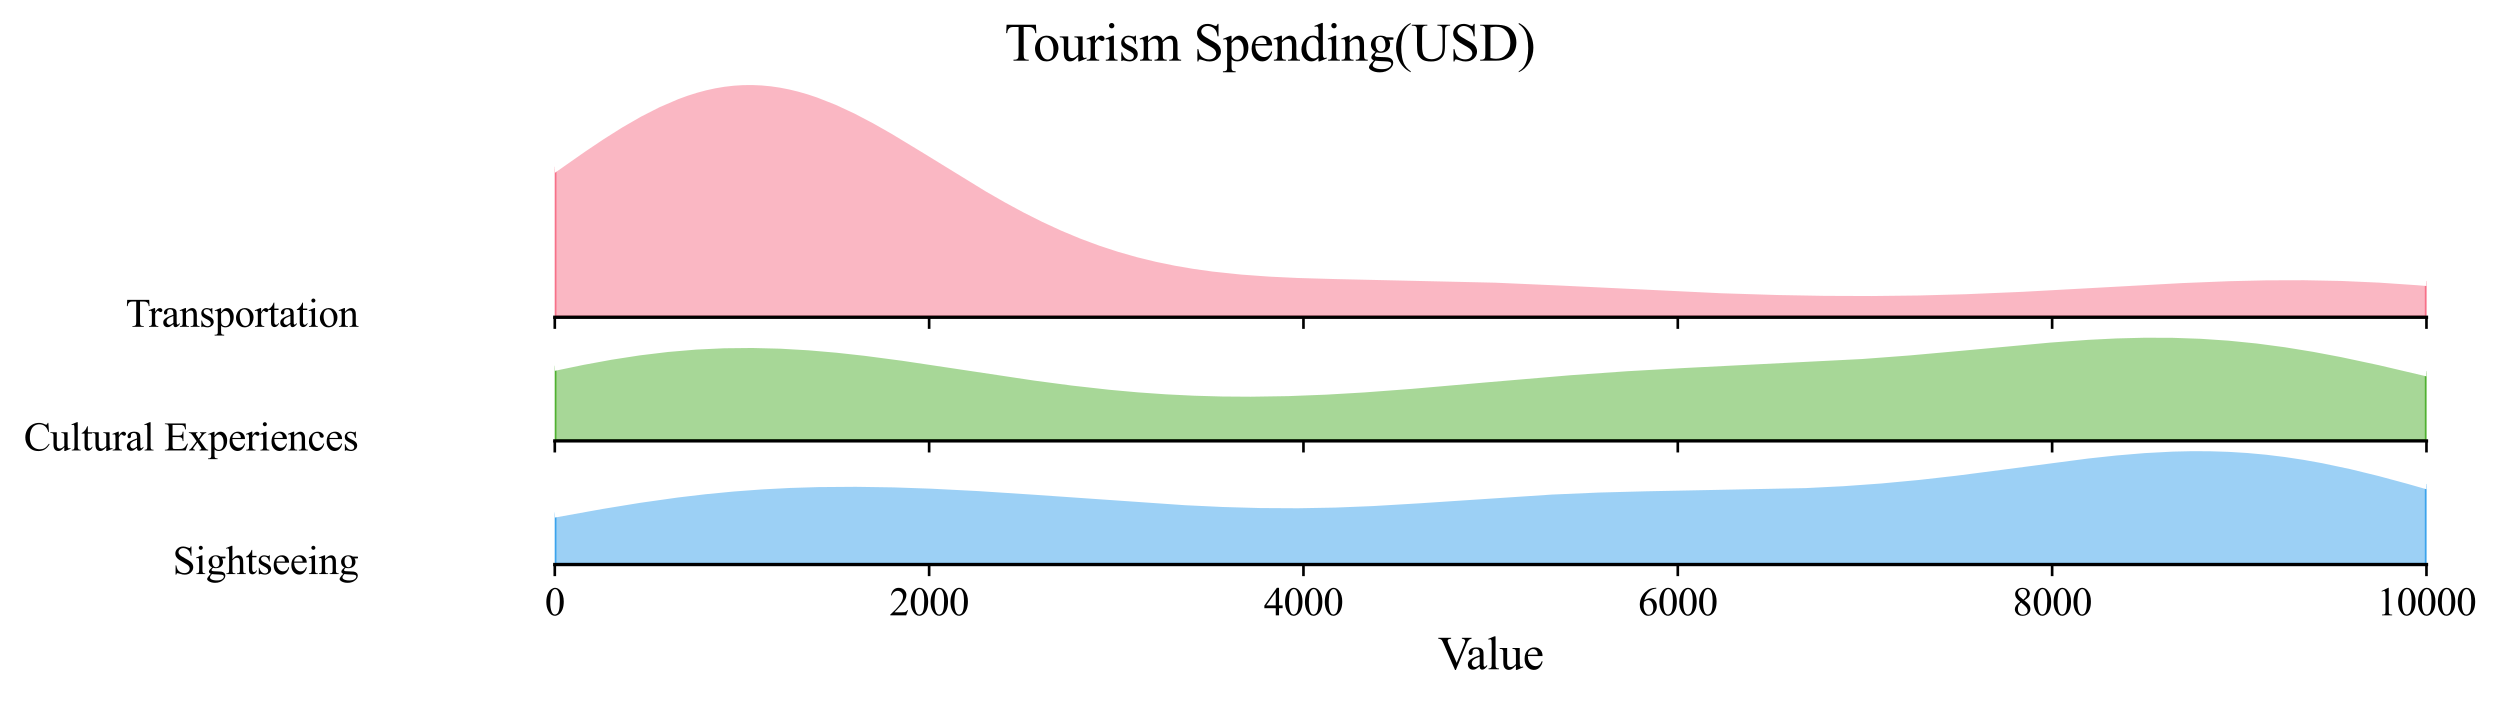 <?xml version="1.0" encoding="utf-8" standalone="no"?>
<!DOCTYPE svg PUBLIC "-//W3C//DTD SVG 1.1//EN"
  "http://www.w3.org/Graphics/SVG/1.1/DTD/svg11.dtd">
<svg xmlns:xlink="http://www.w3.org/1999/xlink" width="754.778pt" height="212.255pt" viewBox="0 0 754.778 212.255" xmlns="http://www.w3.org/2000/svg" version="1.1">
 <defs>
  <style type="text/css">*{stroke-linejoin: round; stroke-linecap: butt}</style>
 </defs>
 <g id="figure_1">
  <g id="patch_1">
   <path d="M -0 212.255 
L 754.778 212.255 
L 754.778 0 
L -0 0 
z
" style="fill: #ffffff"/>
  </g>
  <g id="axes_1">
   <g id="patch_2">
    <path d="M 167.498 95.78 
L 732.578 95.78 
L 732.578 21.12 
L 167.498 21.12 
L 167.498 95.78 
z
" style="fill: none; opacity: 0"/>
   </g>
   <g id="FillBetweenPolyCollection_1">
    <defs>
     <path id="m3d430ec988" d="M 167.498 -161.28 
L 167.498 -116.475 
L 170.338 -116.475 
L 173.178 -116.475 
L 176.017 -116.475 
L 178.857 -116.475 
L 181.696 -116.475 
L 184.536 -116.475 
L 187.376 -116.475 
L 190.215 -116.475 
L 193.055 -116.475 
L 195.894 -116.475 
L 198.734 -116.475 
L 201.573 -116.475 
L 204.413 -116.475 
L 207.253 -116.475 
L 210.092 -116.475 
L 212.932 -116.475 
L 215.771 -116.475 
L 218.611 -116.475 
L 221.451 -116.475 
L 224.29 -116.475 
L 227.13 -116.475 
L 229.969 -116.475 
L 232.809 -116.475 
L 235.649 -116.475 
L 238.488 -116.475 
L 241.328 -116.475 
L 244.167 -116.475 
L 247.007 -116.475 
L 249.847 -116.475 
L 252.686 -116.475 
L 255.526 -116.475 
L 258.365 -116.475 
L 261.205 -116.475 
L 264.045 -116.475 
L 266.884 -116.475 
L 269.724 -116.475 
L 272.563 -116.475 
L 275.403 -116.475 
L 278.243 -116.475 
L 281.082 -116.475 
L 283.922 -116.475 
L 286.761 -116.475 
L 289.601 -116.475 
L 292.441 -116.475 
L 295.28 -116.475 
L 298.12 -116.475 
L 300.959 -116.475 
L 303.799 -116.475 
L 306.639 -116.475 
L 309.478 -116.475 
L 312.318 -116.475 
L 315.157 -116.475 
L 317.997 -116.475 
L 320.837 -116.475 
L 323.676 -116.475 
L 326.516 -116.475 
L 329.355 -116.475 
L 332.195 -116.475 
L 335.034 -116.475 
L 337.874 -116.475 
L 340.714 -116.475 
L 343.553 -116.475 
L 346.393 -116.475 
L 349.232 -116.475 
L 352.072 -116.475 
L 354.912 -116.475 
L 357.751 -116.475 
L 360.591 -116.475 
L 363.43 -116.475 
L 366.27 -116.475 
L 369.11 -116.475 
L 371.949 -116.475 
L 374.789 -116.475 
L 377.628 -116.475 
L 380.468 -116.475 
L 383.308 -116.475 
L 386.147 -116.475 
L 388.987 -116.475 
L 391.826 -116.475 
L 394.666 -116.475 
L 397.506 -116.475 
L 400.345 -116.475 
L 403.185 -116.475 
L 406.024 -116.475 
L 408.864 -116.475 
L 411.704 -116.475 
L 414.543 -116.475 
L 417.383 -116.475 
L 420.222 -116.475 
L 423.062 -116.475 
L 425.902 -116.475 
L 428.741 -116.475 
L 431.581 -116.475 
L 434.42 -116.475 
L 437.26 -116.475 
L 440.1 -116.475 
L 442.939 -116.475 
L 445.779 -116.475 
L 448.618 -116.475 
L 451.458 -116.475 
L 454.297 -116.475 
L 457.137 -116.475 
L 459.977 -116.475 
L 462.816 -116.475 
L 465.656 -116.475 
L 468.495 -116.475 
L 471.335 -116.475 
L 474.175 -116.475 
L 477.014 -116.475 
L 479.854 -116.475 
L 482.693 -116.475 
L 485.533 -116.475 
L 488.373 -116.475 
L 491.212 -116.475 
L 494.052 -116.475 
L 496.891 -116.475 
L 499.731 -116.475 
L 502.571 -116.475 
L 505.41 -116.475 
L 508.25 -116.475 
L 511.089 -116.475 
L 513.929 -116.475 
L 516.769 -116.475 
L 519.608 -116.475 
L 522.448 -116.475 
L 525.287 -116.475 
L 528.127 -116.475 
L 530.967 -116.475 
L 533.806 -116.475 
L 536.646 -116.475 
L 539.485 -116.475 
L 542.325 -116.475 
L 545.165 -116.475 
L 548.004 -116.475 
L 550.844 -116.475 
L 553.683 -116.475 
L 556.523 -116.475 
L 559.363 -116.475 
L 562.202 -116.475 
L 565.042 -116.475 
L 567.881 -116.475 
L 570.721 -116.475 
L 573.561 -116.475 
L 576.4 -116.475 
L 579.24 -116.475 
L 582.079 -116.475 
L 584.919 -116.475 
L 587.758 -116.475 
L 590.598 -116.475 
L 593.438 -116.475 
L 596.277 -116.475 
L 599.117 -116.475 
L 601.956 -116.475 
L 604.796 -116.475 
L 607.636 -116.475 
L 610.475 -116.475 
L 613.315 -116.475 
L 616.154 -116.475 
L 618.994 -116.475 
L 621.834 -116.475 
L 624.673 -116.475 
L 627.513 -116.475 
L 630.352 -116.475 
L 633.192 -116.475 
L 636.032 -116.475 
L 638.871 -116.475 
L 641.711 -116.475 
L 644.55 -116.475 
L 647.39 -116.475 
L 650.23 -116.475 
L 653.069 -116.475 
L 655.909 -116.475 
L 658.748 -116.475 
L 661.588 -116.475 
L 664.428 -116.475 
L 667.267 -116.475 
L 670.107 -116.475 
L 672.946 -116.475 
L 675.786 -116.475 
L 678.626 -116.475 
L 681.465 -116.475 
L 684.305 -116.475 
L 687.144 -116.475 
L 689.984 -116.475 
L 692.824 -116.475 
L 695.663 -116.475 
L 698.503 -116.475 
L 701.342 -116.475 
L 704.182 -116.475 
L 707.021 -116.475 
L 709.861 -116.475 
L 712.701 -116.475 
L 715.54 -116.475 
L 718.38 -116.475 
L 721.219 -116.475 
L 724.059 -116.475 
L 726.899 -116.475 
L 729.738 -116.475 
L 732.578 -116.475 
L 732.578 -126.918 
L 732.578 -126.918 
L 729.738 -127.149 
L 726.899 -127.366 
L 724.059 -127.568 
L 721.219 -127.753 
L 718.38 -127.922 
L 715.54 -128.074 
L 712.701 -128.209 
L 709.861 -128.327 
L 707.021 -128.426 
L 704.182 -128.509 
L 701.342 -128.574 
L 698.503 -128.622 
L 695.663 -128.653 
L 692.824 -128.668 
L 689.984 -128.667 
L 687.144 -128.65 
L 684.305 -128.619 
L 681.465 -128.573 
L 678.626 -128.514 
L 675.786 -128.442 
L 672.946 -128.358 
L 670.107 -128.262 
L 667.267 -128.157 
L 664.428 -128.042 
L 661.588 -127.918 
L 658.748 -127.786 
L 655.909 -127.647 
L 653.069 -127.502 
L 650.23 -127.352 
L 647.39 -127.197 
L 644.55 -127.038 
L 641.711 -126.877 
L 638.871 -126.714 
L 636.032 -126.55 
L 633.192 -126.385 
L 630.352 -126.221 
L 627.513 -126.058 
L 624.673 -125.897 
L 621.834 -125.739 
L 618.994 -125.583 
L 616.154 -125.432 
L 613.315 -125.285 
L 610.475 -125.143 
L 607.636 -125.007 
L 604.796 -124.877 
L 601.956 -124.754 
L 599.117 -124.637 
L 596.277 -124.528 
L 593.438 -124.426 
L 590.598 -124.333 
L 587.758 -124.248 
L 584.919 -124.171 
L 582.079 -124.103 
L 579.24 -124.044 
L 576.4 -123.993 
L 573.561 -123.951 
L 570.721 -123.918 
L 567.881 -123.895 
L 565.042 -123.879 
L 562.202 -123.873 
L 559.363 -123.875 
L 556.523 -123.886 
L 553.683 -123.905 
L 550.844 -123.932 
L 548.004 -123.968 
L 545.165 -124.011 
L 542.325 -124.062 
L 539.485 -124.12 
L 536.646 -124.186 
L 533.806 -124.259 
L 530.967 -124.339 
L 528.127 -124.425 
L 525.287 -124.518 
L 522.448 -124.617 
L 519.608 -124.722 
L 516.769 -124.832 
L 513.929 -124.948 
L 511.089 -125.069 
L 508.25 -125.194 
L 505.41 -125.324 
L 502.571 -125.457 
L 499.731 -125.594 
L 496.891 -125.734 
L 494.052 -125.876 
L 491.212 -126.021 
L 488.373 -126.166 
L 485.533 -126.313 
L 482.693 -126.46 
L 479.854 -126.606 
L 477.014 -126.751 
L 474.175 -126.894 
L 471.335 -127.036 
L 468.495 -127.174 
L 465.656 -127.308 
L 462.816 -127.439 
L 459.977 -127.565 
L 457.137 -127.685 
L 454.297 -127.8 
L 451.458 -127.909 
L 448.618 -128.011 
L 445.779 -128.108 
L 442.939 -128.197 
L 440.1 -128.28 
L 437.26 -128.357 
L 434.42 -128.427 
L 431.581 -128.492 
L 428.741 -128.551 
L 425.902 -128.606 
L 423.062 -128.657 
L 420.222 -128.705 
L 417.383 -128.751 
L 414.543 -128.796 
L 411.704 -128.843 
L 408.864 -128.891 
L 406.024 -128.944 
L 403.185 -129.002 
L 400.345 -129.068 
L 397.506 -129.143 
L 394.666 -129.23 
L 391.826 -129.33 
L 388.987 -129.446 
L 386.147 -129.581 
L 383.308 -129.737 
L 380.468 -129.916 
L 377.628 -130.121 
L 374.789 -130.354 
L 371.949 -130.619 
L 369.11 -130.918 
L 366.27 -131.253 
L 363.43 -131.627 
L 360.591 -132.043 
L 357.751 -132.504 
L 354.912 -133.012 
L 352.072 -133.569 
L 349.232 -134.178 
L 346.393 -134.841 
L 343.553 -135.561 
L 340.714 -136.339 
L 337.874 -137.176 
L 335.034 -138.075 
L 332.195 -139.036 
L 329.355 -140.061 
L 326.516 -141.149 
L 323.676 -142.302 
L 320.837 -143.517 
L 317.997 -144.796 
L 315.157 -146.136 
L 312.318 -147.536 
L 309.478 -148.993 
L 306.639 -150.504 
L 303.799 -152.066 
L 300.959 -153.675 
L 298.12 -155.326 
L 295.28 -157.014 
L 292.441 -158.732 
L 289.601 -160.474 
L 286.761 -162.234 
L 283.922 -164.003 
L 281.082 -165.773 
L 278.243 -167.536 
L 275.403 -169.282 
L 272.563 -171.003 
L 269.724 -172.69 
L 266.884 -174.331 
L 264.045 -175.918 
L 261.205 -177.441 
L 258.365 -178.89 
L 255.526 -180.256 
L 252.686 -181.53 
L 249.847 -182.702 
L 247.007 -183.765 
L 244.167 -184.71 
L 241.328 -185.532 
L 238.488 -186.222 
L 235.649 -186.776 
L 232.809 -187.19 
L 229.969 -187.459 
L 227.13 -187.58 
L 224.29 -187.552 
L 221.451 -187.375 
L 218.611 -187.048 
L 215.771 -186.573 
L 212.932 -185.952 
L 210.092 -185.188 
L 207.253 -184.286 
L 204.413 -183.252 
L 201.573 -182.09 
L 198.734 -180.808 
L 195.894 -179.414 
L 193.055 -177.916 
L 190.215 -176.322 
L 187.376 -174.642 
L 184.536 -172.884 
L 181.696 -171.06 
L 178.857 -169.178 
L 176.017 -167.25 
L 173.178 -165.284 
L 170.338 -163.291 
L 167.498 -161.28 
z
" style="stroke: #f77189"/>
    </defs>
    <g clip-path="url(#p2caf1abc3f)">
     <use xlink:href="#m3d430ec988" x="0" y="212.255" style="fill: #f77189; fill-opacity: 0.5; stroke: #f77189"/>
    </g>
   </g>
   <g id="matplotlib.axis_1">
    <g id="xtick_1">
     <g id="line2d_1">
      <defs>
       <path id="m63e385392b" d="M 0 0 
L 0 3.5 
" style="stroke: #000000; stroke-width: 0.8"/>
      </defs>
      <g>
       <use xlink:href="#m63e385392b" x="167.498" y="95.78" style="stroke: #000000; stroke-width: 0.8"/>
      </g>
     </g>
    </g>
    <g id="xtick_2">
     <g id="line2d_2">
      <g>
       <use xlink:href="#m63e385392b" x="280.514" y="95.78" style="stroke: #000000; stroke-width: 0.8"/>
      </g>
     </g>
    </g>
    <g id="xtick_3">
     <g id="line2d_3">
      <g>
       <use xlink:href="#m63e385392b" x="393.53" y="95.78" style="stroke: #000000; stroke-width: 0.8"/>
      </g>
     </g>
    </g>
    <g id="xtick_4">
     <g id="line2d_4">
      <g>
       <use xlink:href="#m63e385392b" x="506.546" y="95.78" style="stroke: #000000; stroke-width: 0.8"/>
      </g>
     </g>
    </g>
    <g id="xtick_5">
     <g id="line2d_5">
      <g>
       <use xlink:href="#m63e385392b" x="619.562" y="95.78" style="stroke: #000000; stroke-width: 0.8"/>
      </g>
     </g>
    </g>
    <g id="xtick_6">
     <g id="line2d_6">
      <g>
       <use xlink:href="#m63e385392b" x="732.578" y="95.78" style="stroke: #000000; stroke-width: 0.8"/>
      </g>
     </g>
    </g>
   </g>
   <g id="matplotlib.axis_2"/>
   <g id="line2d_7">
    <path d="M 167.498 50.975 
L 176.017 45.006 
L 181.696 41.195 
L 187.376 37.614 
L 193.055 34.339 
L 198.734 31.447 
L 204.413 29.004 
L 207.253 27.969 
L 210.092 27.067 
L 212.932 26.304 
L 215.771 25.683 
L 218.611 25.207 
L 221.451 24.88 
L 224.29 24.703 
L 227.13 24.675 
L 229.969 24.797 
L 232.809 25.066 
L 235.649 25.479 
L 238.488 26.033 
L 241.328 26.724 
L 244.167 27.545 
L 247.007 28.49 
L 252.686 30.725 
L 258.365 33.365 
L 264.045 36.337 
L 269.724 39.566 
L 278.243 44.72 
L 298.12 56.929 
L 303.799 60.189 
L 309.478 63.263 
L 315.157 66.119 
L 320.837 68.738 
L 326.516 71.106 
L 332.195 73.219 
L 337.874 75.079 
L 343.553 76.694 
L 349.232 78.077 
L 354.912 79.244 
L 360.591 80.212 
L 366.27 81.003 
L 374.789 81.901 
L 383.308 82.518 
L 391.826 82.925 
L 403.185 83.253 
L 451.458 84.346 
L 471.335 85.22 
L 519.608 87.534 
L 536.646 88.069 
L 550.844 88.323 
L 565.042 88.376 
L 579.24 88.212 
L 593.438 87.829 
L 610.475 87.112 
L 633.192 85.87 
L 658.748 84.47 
L 672.946 83.898 
L 684.305 83.637 
L 695.663 83.602 
L 707.021 83.829 
L 718.38 84.333 
L 729.738 85.106 
L 732.578 85.338 
L 732.578 85.338 
" clip-path="url(#p2caf1abc3f)" style="fill: none; stroke: #ffffff; stroke-width: 2; stroke-linecap: square"/>
   </g>
   <g id="line2d_8">
    <path d="M 167.498 95.78 
L 732.578 95.78 
" style="fill: none; stroke: #000000; stroke-linecap: square"/>
   </g>
   <g id="text_1">
    <g id="patch_3">
     <path d="M 33.979 105.19 
L 112.125 105.19 
L 112.125 86.37 
L 33.979 86.37 
z
" style="fill: #ffffff; opacity: 0.5"/>
    </g>
    <!-- Transportation -->
    <g transform="translate(37.939 98.663) scale(0.12 -0.12)">
     <defs>
      <path id="TimesNewRomanPSMT-54" d="M 3703 4238 
L 3750 3244 
L 3631 3244 
Q 3597 3506 3538 3619 
Q 3441 3800 3280 3886 
Q 3119 3972 2856 3972 
L 2259 3972 
L 2259 734 
Q 2259 344 2344 247 
Q 2463 116 2709 116 
L 2856 116 
L 2856 0 
L 1059 0 
L 1059 116 
L 1209 116 
Q 1478 116 1591 278 
Q 1659 378 1659 734 
L 1659 3972 
L 1150 3972 
Q 853 3972 728 3928 
Q 566 3869 450 3700 
Q 334 3531 313 3244 
L 194 3244 
L 244 4238 
L 3703 4238 
z
" transform="scale(0.016)"/>
      <path id="TimesNewRomanPSMT-72" d="M 1038 2947 
L 1038 2303 
Q 1397 2947 1775 2947 
Q 1947 2947 2059 2842 
Q 2172 2738 2172 2600 
Q 2172 2478 2090 2393 
Q 2009 2309 1897 2309 
Q 1788 2309 1652 2417 
Q 1516 2525 1450 2525 
Q 1394 2525 1328 2463 
Q 1188 2334 1038 2041 
L 1038 669 
Q 1038 431 1097 309 
Q 1138 225 1241 169 
Q 1344 113 1538 113 
L 1538 0 
L 72 0 
L 72 113 
Q 291 113 397 181 
Q 475 231 506 341 
Q 522 394 522 644 
L 522 1753 
Q 522 2253 501 2348 
Q 481 2444 426 2487 
Q 372 2531 291 2531 
Q 194 2531 72 2484 
L 41 2597 
L 906 2947 
L 1038 2947 
z
" transform="scale(0.016)"/>
      <path id="TimesNewRomanPSMT-61" d="M 1822 413 
Q 1381 72 1269 19 
Q 1100 -59 909 -59 
Q 613 -59 420 144 
Q 228 347 228 678 
Q 228 888 322 1041 
Q 450 1253 767 1440 
Q 1084 1628 1822 1897 
L 1822 2009 
Q 1822 2438 1686 2597 
Q 1550 2756 1291 2756 
Q 1094 2756 978 2650 
Q 859 2544 859 2406 
L 866 2225 
Q 866 2081 792 2003 
Q 719 1925 600 1925 
Q 484 1925 411 2006 
Q 338 2088 338 2228 
Q 338 2497 613 2722 
Q 888 2947 1384 2947 
Q 1766 2947 2009 2819 
Q 2194 2722 2281 2516 
Q 2338 2381 2338 1966 
L 2338 994 
Q 2338 584 2353 492 
Q 2369 400 2405 369 
Q 2441 338 2488 338 
Q 2538 338 2575 359 
Q 2641 400 2828 588 
L 2828 413 
Q 2478 -56 2159 -56 
Q 2006 -56 1915 50 
Q 1825 156 1822 413 
z
M 1822 616 
L 1822 1706 
Q 1350 1519 1213 1441 
Q 966 1303 859 1153 
Q 753 1003 753 825 
Q 753 600 887 451 
Q 1022 303 1197 303 
Q 1434 303 1822 616 
z
" transform="scale(0.016)"/>
      <path id="TimesNewRomanPSMT-6e" d="M 1034 2341 
Q 1538 2947 1994 2947 
Q 2228 2947 2397 2830 
Q 2566 2713 2666 2444 
Q 2734 2256 2734 1869 
L 2734 647 
Q 2734 375 2778 278 
Q 2813 200 2889 156 
Q 2966 113 3172 113 
L 3172 0 
L 1756 0 
L 1756 113 
L 1816 113 
Q 2016 113 2095 173 
Q 2175 234 2206 353 
Q 2219 400 2219 647 
L 2219 1819 
Q 2219 2209 2117 2386 
Q 2016 2563 1775 2563 
Q 1403 2563 1034 2156 
L 1034 647 
Q 1034 356 1069 288 
Q 1113 197 1189 155 
Q 1266 113 1500 113 
L 1500 0 
L 84 0 
L 84 113 
L 147 113 
Q 366 113 442 223 
Q 519 334 519 647 
L 519 1709 
Q 519 2225 495 2337 
Q 472 2450 423 2490 
Q 375 2531 294 2531 
Q 206 2531 84 2484 
L 38 2597 
L 900 2947 
L 1034 2947 
L 1034 2341 
z
" transform="scale(0.016)"/>
      <path id="TimesNewRomanPSMT-73" d="M 2050 2947 
L 2050 1972 
L 1947 1972 
Q 1828 2431 1642 2597 
Q 1456 2763 1169 2763 
Q 950 2763 815 2647 
Q 681 2531 681 2391 
Q 681 2216 781 2091 
Q 878 1963 1175 1819 
L 1631 1597 
Q 2266 1288 2266 781 
Q 2266 391 1970 151 
Q 1675 -88 1309 -88 
Q 1047 -88 709 6 
Q 606 38 541 38 
Q 469 38 428 -44 
L 325 -44 
L 325 978 
L 428 978 
Q 516 541 762 319 
Q 1009 97 1316 97 
Q 1531 97 1667 223 
Q 1803 350 1803 528 
Q 1803 744 1651 891 
Q 1500 1038 1047 1263 
Q 594 1488 453 1669 
Q 313 1847 313 2119 
Q 313 2472 555 2709 
Q 797 2947 1181 2947 
Q 1350 2947 1591 2875 
Q 1750 2828 1803 2828 
Q 1853 2828 1881 2850 
Q 1909 2872 1947 2947 
L 2050 2947 
z
" transform="scale(0.016)"/>
      <path id="TimesNewRomanPSMT-70" d="M -6 2578 
L 875 2934 
L 994 2934 
L 994 2266 
Q 1216 2644 1439 2795 
Q 1663 2947 1909 2947 
Q 2341 2947 2628 2609 
Q 2981 2197 2981 1534 
Q 2981 794 2556 309 
Q 2206 -88 1675 -88 
Q 1444 -88 1275 -22 
Q 1150 25 994 166 
L 994 -706 
Q 994 -1000 1030 -1079 
Q 1066 -1159 1155 -1206 
Q 1244 -1253 1478 -1253 
L 1478 -1369 
L -22 -1369 
L -22 -1253 
L 56 -1253 
Q 228 -1256 350 -1188 
Q 409 -1153 442 -1076 
Q 475 -1000 475 -688 
L 475 2019 
Q 475 2297 450 2372 
Q 425 2447 370 2484 
Q 316 2522 222 2522 
Q 147 2522 31 2478 
L -6 2578 
z
M 994 2081 
L 994 1013 
Q 994 666 1022 556 
Q 1066 375 1236 237 
Q 1406 100 1666 100 
Q 1978 100 2172 344 
Q 2425 663 2425 1241 
Q 2425 1897 2138 2250 
Q 1938 2494 1663 2494 
Q 1513 2494 1366 2419 
Q 1253 2363 994 2081 
z
" transform="scale(0.016)"/>
      <path id="TimesNewRomanPSMT-6f" d="M 1600 2947 
Q 2250 2947 2644 2453 
Q 2978 2031 2978 1484 
Q 2978 1100 2793 706 
Q 2609 313 2286 112 
Q 1963 -88 1566 -88 
Q 919 -88 538 428 
Q 216 863 216 1403 
Q 216 1797 411 2186 
Q 606 2575 925 2761 
Q 1244 2947 1600 2947 
z
M 1503 2744 
Q 1338 2744 1170 2645 
Q 1003 2547 900 2300 
Q 797 2053 797 1666 
Q 797 1041 1045 587 
Q 1294 134 1700 134 
Q 2003 134 2200 384 
Q 2397 634 2397 1244 
Q 2397 2006 2069 2444 
Q 1847 2744 1503 2744 
z
" transform="scale(0.016)"/>
      <path id="TimesNewRomanPSMT-74" d="M 1031 3803 
L 1031 2863 
L 1700 2863 
L 1700 2644 
L 1031 2644 
L 1031 788 
Q 1031 509 1111 412 
Q 1191 316 1316 316 
Q 1419 316 1516 380 
Q 1613 444 1666 569 
L 1788 569 
Q 1678 263 1478 108 
Q 1278 -47 1066 -47 
Q 922 -47 784 33 
Q 647 113 581 261 
Q 516 409 516 719 
L 516 2644 
L 63 2644 
L 63 2747 
Q 234 2816 414 2980 
Q 594 3144 734 3369 
Q 806 3488 934 3803 
L 1031 3803 
z
" transform="scale(0.016)"/>
      <path id="TimesNewRomanPSMT-69" d="M 928 4444 
Q 1059 4444 1151 4351 
Q 1244 4259 1244 4128 
Q 1244 3997 1151 3903 
Q 1059 3809 928 3809 
Q 797 3809 703 3903 
Q 609 3997 609 4128 
Q 609 4259 701 4351 
Q 794 4444 928 4444 
z
M 1188 2947 
L 1188 647 
Q 1188 378 1227 289 
Q 1266 200 1342 156 
Q 1419 113 1622 113 
L 1622 0 
L 231 0 
L 231 113 
Q 441 113 512 153 
Q 584 194 626 287 
Q 669 381 669 647 
L 669 1750 
Q 669 2216 641 2353 
Q 619 2453 572 2492 
Q 525 2531 444 2531 
Q 356 2531 231 2484 
L 188 2597 
L 1050 2947 
L 1188 2947 
z
" transform="scale(0.016)"/>
     </defs>
     <use xlink:href="#TimesNewRomanPSMT-54"/>
     <use xlink:href="#TimesNewRomanPSMT-72" transform="translate(57.584 0)"/>
     <use xlink:href="#TimesNewRomanPSMT-61" transform="translate(90.885 0)"/>
     <use xlink:href="#TimesNewRomanPSMT-6e" transform="translate(135.27 0)"/>
     <use xlink:href="#TimesNewRomanPSMT-73" transform="translate(185.27 0)"/>
     <use xlink:href="#TimesNewRomanPSMT-70" transform="translate(224.186 0)"/>
     <use xlink:href="#TimesNewRomanPSMT-6f" transform="translate(274.186 0)"/>
     <use xlink:href="#TimesNewRomanPSMT-72" transform="translate(324.186 0)"/>
     <use xlink:href="#TimesNewRomanPSMT-74" transform="translate(357.486 0)"/>
     <use xlink:href="#TimesNewRomanPSMT-61" transform="translate(385.27 0)"/>
     <use xlink:href="#TimesNewRomanPSMT-74" transform="translate(429.654 0)"/>
     <use xlink:href="#TimesNewRomanPSMT-69" transform="translate(457.438 0)"/>
     <use xlink:href="#TimesNewRomanPSMT-6f" transform="translate(485.221 0)"/>
     <use xlink:href="#TimesNewRomanPSMT-6e" transform="translate(535.221 0)"/>
    </g>
   </g>
  </g>
  <g id="axes_2">
   <g id="patch_4">
    <path d="M 167.498 133.11 
L 732.578 133.11 
L 732.578 58.45 
L 167.498 58.45 
L 167.498 133.11 
z
" style="fill: none; opacity: 0"/>
   </g>
   <g id="FillBetweenPolyCollection_2">
    <defs>
     <path id="mf50faa263d" d="M 167.498 -101.312 
L 167.498 -79.145 
L 170.338 -79.145 
L 173.178 -79.145 
L 176.017 -79.145 
L 178.857 -79.145 
L 181.696 -79.145 
L 184.536 -79.145 
L 187.376 -79.145 
L 190.215 -79.145 
L 193.055 -79.145 
L 195.894 -79.145 
L 198.734 -79.145 
L 201.573 -79.145 
L 204.413 -79.145 
L 207.253 -79.145 
L 210.092 -79.145 
L 212.932 -79.145 
L 215.771 -79.145 
L 218.611 -79.145 
L 221.451 -79.145 
L 224.29 -79.145 
L 227.13 -79.145 
L 229.969 -79.145 
L 232.809 -79.145 
L 235.649 -79.145 
L 238.488 -79.145 
L 241.328 -79.145 
L 244.167 -79.145 
L 247.007 -79.145 
L 249.847 -79.145 
L 252.686 -79.145 
L 255.526 -79.145 
L 258.365 -79.145 
L 261.205 -79.145 
L 264.045 -79.145 
L 266.884 -79.145 
L 269.724 -79.145 
L 272.563 -79.145 
L 275.403 -79.145 
L 278.243 -79.145 
L 281.082 -79.145 
L 283.922 -79.145 
L 286.761 -79.145 
L 289.601 -79.145 
L 292.441 -79.145 
L 295.28 -79.145 
L 298.12 -79.145 
L 300.959 -79.145 
L 303.799 -79.145 
L 306.639 -79.145 
L 309.478 -79.145 
L 312.318 -79.145 
L 315.157 -79.145 
L 317.997 -79.145 
L 320.837 -79.145 
L 323.676 -79.145 
L 326.516 -79.145 
L 329.355 -79.145 
L 332.195 -79.145 
L 335.034 -79.145 
L 337.874 -79.145 
L 340.714 -79.145 
L 343.553 -79.145 
L 346.393 -79.145 
L 349.232 -79.145 
L 352.072 -79.145 
L 354.912 -79.145 
L 357.751 -79.145 
L 360.591 -79.145 
L 363.43 -79.145 
L 366.27 -79.145 
L 369.11 -79.145 
L 371.949 -79.145 
L 374.789 -79.145 
L 377.628 -79.145 
L 380.468 -79.145 
L 383.308 -79.145 
L 386.147 -79.145 
L 388.987 -79.145 
L 391.826 -79.145 
L 394.666 -79.145 
L 397.506 -79.145 
L 400.345 -79.145 
L 403.185 -79.145 
L 406.024 -79.145 
L 408.864 -79.145 
L 411.704 -79.145 
L 414.543 -79.145 
L 417.383 -79.145 
L 420.222 -79.145 
L 423.062 -79.145 
L 425.902 -79.145 
L 428.741 -79.145 
L 431.581 -79.145 
L 434.42 -79.145 
L 437.26 -79.145 
L 440.1 -79.145 
L 442.939 -79.145 
L 445.779 -79.145 
L 448.618 -79.145 
L 451.458 -79.145 
L 454.297 -79.145 
L 457.137 -79.145 
L 459.977 -79.145 
L 462.816 -79.145 
L 465.656 -79.145 
L 468.495 -79.145 
L 471.335 -79.145 
L 474.175 -79.145 
L 477.014 -79.145 
L 479.854 -79.145 
L 482.693 -79.145 
L 485.533 -79.145 
L 488.373 -79.145 
L 491.212 -79.145 
L 494.052 -79.145 
L 496.891 -79.145 
L 499.731 -79.145 
L 502.571 -79.145 
L 505.41 -79.145 
L 508.25 -79.145 
L 511.089 -79.145 
L 513.929 -79.145 
L 516.769 -79.145 
L 519.608 -79.145 
L 522.448 -79.145 
L 525.287 -79.145 
L 528.127 -79.145 
L 530.967 -79.145 
L 533.806 -79.145 
L 536.646 -79.145 
L 539.485 -79.145 
L 542.325 -79.145 
L 545.165 -79.145 
L 548.004 -79.145 
L 550.844 -79.145 
L 553.683 -79.145 
L 556.523 -79.145 
L 559.363 -79.145 
L 562.202 -79.145 
L 565.042 -79.145 
L 567.881 -79.145 
L 570.721 -79.145 
L 573.561 -79.145 
L 576.4 -79.145 
L 579.24 -79.145 
L 582.079 -79.145 
L 584.919 -79.145 
L 587.758 -79.145 
L 590.598 -79.145 
L 593.438 -79.145 
L 596.277 -79.145 
L 599.117 -79.145 
L 601.956 -79.145 
L 604.796 -79.145 
L 607.636 -79.145 
L 610.475 -79.145 
L 613.315 -79.145 
L 616.154 -79.145 
L 618.994 -79.145 
L 621.834 -79.145 
L 624.673 -79.145 
L 627.513 -79.145 
L 630.352 -79.145 
L 633.192 -79.145 
L 636.032 -79.145 
L 638.871 -79.145 
L 641.711 -79.145 
L 644.55 -79.145 
L 647.39 -79.145 
L 650.23 -79.145 
L 653.069 -79.145 
L 655.909 -79.145 
L 658.748 -79.145 
L 661.588 -79.145 
L 664.428 -79.145 
L 667.267 -79.145 
L 670.107 -79.145 
L 672.946 -79.145 
L 675.786 -79.145 
L 678.626 -79.145 
L 681.465 -79.145 
L 684.305 -79.145 
L 687.144 -79.145 
L 689.984 -79.145 
L 692.824 -79.145 
L 695.663 -79.145 
L 698.503 -79.145 
L 701.342 -79.145 
L 704.182 -79.145 
L 707.021 -79.145 
L 709.861 -79.145 
L 712.701 -79.145 
L 715.54 -79.145 
L 718.38 -79.145 
L 721.219 -79.145 
L 724.059 -79.145 
L 726.899 -79.145 
L 729.738 -79.145 
L 732.578 -79.145 
L 732.578 -99.658 
L 732.578 -99.658 
L 729.738 -100.341 
L 726.899 -101.017 
L 724.059 -101.685 
L 721.219 -102.343 
L 718.38 -102.988 
L 715.54 -103.619 
L 712.701 -104.235 
L 709.861 -104.833 
L 707.021 -105.412 
L 704.182 -105.97 
L 701.342 -106.507 
L 698.503 -107.02 
L 695.663 -107.508 
L 692.824 -107.97 
L 689.984 -108.405 
L 687.144 -108.812 
L 684.305 -109.189 
L 681.465 -109.537 
L 678.626 -109.854 
L 675.786 -110.141 
L 672.946 -110.395 
L 670.107 -110.619 
L 667.267 -110.81 
L 664.428 -110.97 
L 661.588 -111.099 
L 658.748 -111.197 
L 655.909 -111.264 
L 653.069 -111.301 
L 650.23 -111.31 
L 647.39 -111.29 
L 644.55 -111.243 
L 641.711 -111.17 
L 638.871 -111.073 
L 636.032 -110.952 
L 633.192 -110.81 
L 630.352 -110.647 
L 627.513 -110.466 
L 624.673 -110.268 
L 621.834 -110.054 
L 618.994 -109.827 
L 616.154 -109.589 
L 613.315 -109.341 
L 610.475 -109.084 
L 607.636 -108.821 
L 604.796 -108.553 
L 601.956 -108.283 
L 599.117 -108.01 
L 596.277 -107.738 
L 593.438 -107.467 
L 590.598 -107.199 
L 587.758 -106.935 
L 584.919 -106.675 
L 582.079 -106.422 
L 579.24 -106.175 
L 576.4 -105.936 
L 573.561 -105.705 
L 570.721 -105.482 
L 567.881 -105.268 
L 565.042 -105.063 
L 562.202 -104.866 
L 559.363 -104.679 
L 556.523 -104.499 
L 553.683 -104.328 
L 550.844 -104.165 
L 548.004 -104.009 
L 545.165 -103.859 
L 542.325 -103.715 
L 539.485 -103.577 
L 536.646 -103.442 
L 533.806 -103.311 
L 530.967 -103.182 
L 528.127 -103.055 
L 525.287 -102.929 
L 522.448 -102.802 
L 519.608 -102.674 
L 516.769 -102.544 
L 513.929 -102.412 
L 511.089 -102.276 
L 508.25 -102.136 
L 505.41 -101.991 
L 502.571 -101.84 
L 499.731 -101.684 
L 496.891 -101.522 
L 494.052 -101.353 
L 491.212 -101.177 
L 488.373 -100.994 
L 485.533 -100.804 
L 482.693 -100.607 
L 479.854 -100.403 
L 477.014 -100.192 
L 474.175 -99.975 
L 471.335 -99.751 
L 468.495 -99.522 
L 465.656 -99.288 
L 462.816 -99.048 
L 459.977 -98.805 
L 457.137 -98.558 
L 454.297 -98.308 
L 451.458 -98.056 
L 448.618 -97.803 
L 445.779 -97.549 
L 442.939 -97.295 
L 440.1 -97.043 
L 437.26 -96.792 
L 434.42 -96.544 
L 431.581 -96.3 
L 428.741 -96.06 
L 425.902 -95.826 
L 423.062 -95.598 
L 420.222 -95.377 
L 417.383 -95.164 
L 414.543 -94.96 
L 411.704 -94.766 
L 408.864 -94.583 
L 406.024 -94.411 
L 403.185 -94.251 
L 400.345 -94.105 
L 397.506 -93.972 
L 394.666 -93.853 
L 391.826 -93.75 
L 388.987 -93.663 
L 386.147 -93.592 
L 383.308 -93.539 
L 380.468 -93.503 
L 377.628 -93.485 
L 374.789 -93.486 
L 371.949 -93.506 
L 369.11 -93.546 
L 366.27 -93.605 
L 363.43 -93.684 
L 360.591 -93.783 
L 357.751 -93.902 
L 354.912 -94.042 
L 352.072 -94.202 
L 349.232 -94.382 
L 346.393 -94.581 
L 343.553 -94.801 
L 340.714 -95.039 
L 337.874 -95.297 
L 335.034 -95.573 
L 332.195 -95.866 
L 329.355 -96.177 
L 326.516 -96.504 
L 323.676 -96.846 
L 320.837 -97.203 
L 317.997 -97.574 
L 315.157 -97.957 
L 312.318 -98.351 
L 309.478 -98.756 
L 306.639 -99.17 
L 303.799 -99.592 
L 300.959 -100.02 
L 298.12 -100.453 
L 295.28 -100.889 
L 292.441 -101.328 
L 289.601 -101.767 
L 286.761 -102.204 
L 283.922 -102.639 
L 281.082 -103.07 
L 278.243 -103.494 
L 275.403 -103.91 
L 272.563 -104.317 
L 269.724 -104.713 
L 266.884 -105.096 
L 264.045 -105.464 
L 261.205 -105.815 
L 258.365 -106.149 
L 255.526 -106.463 
L 252.686 -106.756 
L 249.847 -107.025 
L 247.007 -107.271 
L 244.167 -107.491 
L 241.328 -107.683 
L 238.488 -107.847 
L 235.649 -107.981 
L 232.809 -108.085 
L 229.969 -108.156 
L 227.13 -108.195 
L 224.29 -108.2 
L 221.451 -108.171 
L 218.611 -108.108 
L 215.771 -108.009 
L 212.932 -107.875 
L 210.092 -107.705 
L 207.253 -107.5 
L 204.413 -107.259 
L 201.573 -106.984 
L 198.734 -106.675 
L 195.894 -106.332 
L 193.055 -105.956 
L 190.215 -105.548 
L 187.376 -105.11 
L 184.536 -104.643 
L 181.696 -104.148 
L 178.857 -103.626 
L 176.017 -103.08 
L 173.178 -102.511 
L 170.338 -101.921 
L 167.498 -101.312 
z
" style="stroke: #50b131"/>
    </defs>
    <g clip-path="url(#p64e5da4685)">
     <use xlink:href="#mf50faa263d" x="0" y="212.255" style="fill: #50b131; fill-opacity: 0.5; stroke: #50b131"/>
    </g>
   </g>
   <g id="matplotlib.axis_3">
    <g id="xtick_7">
     <g id="line2d_9">
      <g>
       <use xlink:href="#m63e385392b" x="167.498" y="133.11" style="stroke: #000000; stroke-width: 0.8"/>
      </g>
     </g>
    </g>
    <g id="xtick_8">
     <g id="line2d_10">
      <g>
       <use xlink:href="#m63e385392b" x="280.514" y="133.11" style="stroke: #000000; stroke-width: 0.8"/>
      </g>
     </g>
    </g>
    <g id="xtick_9">
     <g id="line2d_11">
      <g>
       <use xlink:href="#m63e385392b" x="393.53" y="133.11" style="stroke: #000000; stroke-width: 0.8"/>
      </g>
     </g>
    </g>
    <g id="xtick_10">
     <g id="line2d_12">
      <g>
       <use xlink:href="#m63e385392b" x="506.546" y="133.11" style="stroke: #000000; stroke-width: 0.8"/>
      </g>
     </g>
    </g>
    <g id="xtick_11">
     <g id="line2d_13">
      <g>
       <use xlink:href="#m63e385392b" x="619.562" y="133.11" style="stroke: #000000; stroke-width: 0.8"/>
      </g>
     </g>
    </g>
    <g id="xtick_12">
     <g id="line2d_14">
      <g>
       <use xlink:href="#m63e385392b" x="732.578" y="133.11" style="stroke: #000000; stroke-width: 0.8"/>
      </g>
     </g>
    </g>
   </g>
   <g id="matplotlib.axis_4"/>
   <g id="line2d_15">
    <path d="M 167.498 110.943 
L 176.017 109.175 
L 184.536 107.612 
L 193.055 106.299 
L 201.573 105.271 
L 210.092 104.55 
L 218.611 104.148 
L 227.13 104.06 
L 235.649 104.274 
L 244.167 104.765 
L 252.686 105.5 
L 261.205 106.44 
L 272.563 107.938 
L 289.601 110.489 
L 312.318 113.904 
L 323.676 115.409 
L 335.034 116.683 
L 343.553 117.455 
L 352.072 118.054 
L 360.591 118.472 
L 369.11 118.71 
L 377.628 118.77 
L 388.987 118.592 
L 400.345 118.151 
L 411.704 117.489 
L 425.902 116.43 
L 448.618 114.452 
L 474.175 112.281 
L 491.212 111.079 
L 508.25 110.12 
L 562.202 107.389 
L 576.4 106.319 
L 593.438 104.788 
L 618.994 102.428 
L 630.352 101.608 
L 638.871 101.182 
L 647.39 100.965 
L 655.909 100.991 
L 664.428 101.285 
L 672.946 101.86 
L 681.465 102.718 
L 689.984 103.85 
L 698.503 105.236 
L 707.021 106.843 
L 718.38 109.267 
L 732.578 112.598 
L 732.578 112.598 
" clip-path="url(#p64e5da4685)" style="fill: none; stroke: #ffffff; stroke-width: 2; stroke-linecap: square"/>
   </g>
   <g id="line2d_16">
    <path d="M 167.498 133.11 
L 732.578 133.11 
" style="fill: none; stroke: #000000; stroke-linecap: square"/>
   </g>
   <g id="text_2">
    <g id="patch_5">
     <path d="M 3.24 142.52 
L 112.125 142.52 
L 112.125 123.7 
L 3.24 123.7 
z
" style="fill: #ffffff; opacity: 0.5"/>
    </g>
    <!-- Cultural Experiences -->
    <g transform="translate(7.2 135.993) scale(0.12 -0.12)">
     <defs>
      <path id="TimesNewRomanPSMT-43" d="M 3853 4334 
L 3950 2894 
L 3853 2894 
Q 3659 3541 3300 3825 
Q 2941 4109 2438 4109 
Q 2016 4109 1675 3895 
Q 1334 3681 1139 3212 
Q 944 2744 944 2047 
Q 944 1472 1128 1050 
Q 1313 628 1683 403 
Q 2053 178 2528 178 
Q 2941 178 3256 354 
Q 3572 531 3950 1056 
L 4047 994 
Q 3728 428 3303 165 
Q 2878 -97 2294 -97 
Q 1241 -97 663 684 
Q 231 1266 231 2053 
Q 231 2688 515 3219 
Q 800 3750 1298 4042 
Q 1797 4334 2388 4334 
Q 2847 4334 3294 4109 
Q 3425 4041 3481 4041 
Q 3566 4041 3628 4100 
Q 3709 4184 3744 4334 
L 3853 4334 
z
" transform="scale(0.016)"/>
      <path id="TimesNewRomanPSMT-75" d="M 2709 2863 
L 2709 1128 
Q 2709 631 2732 520 
Q 2756 409 2807 365 
Q 2859 322 2928 322 
Q 3025 322 3147 375 
L 3191 266 
L 2334 -88 
L 2194 -88 
L 2194 519 
Q 1825 119 1631 15 
Q 1438 -88 1222 -88 
Q 981 -88 804 51 
Q 628 191 559 409 
Q 491 628 491 1028 
L 491 2306 
Q 491 2509 447 2587 
Q 403 2666 317 2708 
Q 231 2750 6 2747 
L 6 2863 
L 1009 2863 
L 1009 947 
Q 1009 547 1148 422 
Q 1288 297 1484 297 
Q 1619 297 1789 381 
Q 1959 466 2194 703 
L 2194 2325 
Q 2194 2569 2105 2655 
Q 2016 2741 1734 2747 
L 1734 2863 
L 2709 2863 
z
" transform="scale(0.016)"/>
      <path id="TimesNewRomanPSMT-6c" d="M 1184 4444 
L 1184 647 
Q 1184 378 1223 290 
Q 1263 203 1344 158 
Q 1425 113 1647 113 
L 1647 0 
L 244 0 
L 244 113 
Q 441 113 512 153 
Q 584 194 625 287 
Q 666 381 666 647 
L 666 3247 
Q 666 3731 644 3842 
Q 622 3953 573 3993 
Q 525 4034 450 4034 
Q 369 4034 244 3984 
L 191 4094 
L 1044 4444 
L 1184 4444 
z
" transform="scale(0.016)"/>
      <path id="TimesNewRomanPSMT-20" transform="scale(0.016)"/>
      <path id="TimesNewRomanPSMT-45" d="M 1338 4006 
L 1338 2331 
L 2269 2331 
Q 2631 2331 2753 2441 
Q 2916 2584 2934 2947 
L 3050 2947 
L 3050 1472 
L 2934 1472 
Q 2891 1781 2847 1869 
Q 2791 1978 2662 2040 
Q 2534 2103 2269 2103 
L 1338 2103 
L 1338 706 
Q 1338 425 1363 364 
Q 1388 303 1450 267 
Q 1513 231 1688 231 
L 2406 231 
Q 2766 231 2928 281 
Q 3091 331 3241 478 
Q 3434 672 3638 1063 
L 3763 1063 
L 3397 0 
L 131 0 
L 131 116 
L 281 116 
Q 431 116 566 188 
Q 666 238 702 338 
Q 738 438 738 747 
L 738 3500 
Q 738 3903 656 3997 
Q 544 4122 281 4122 
L 131 4122 
L 131 4238 
L 3397 4238 
L 3444 3309 
L 3322 3309 
Q 3256 3644 3176 3769 
Q 3097 3894 2941 3959 
Q 2816 4006 2500 4006 
L 1338 4006 
z
" transform="scale(0.016)"/>
      <path id="TimesNewRomanPSMT-78" d="M 84 2863 
L 1431 2863 
L 1431 2747 
Q 1303 2747 1251 2703 
Q 1200 2659 1200 2588 
Q 1200 2513 1309 2356 
Q 1344 2306 1413 2200 
L 1616 1875 
L 1850 2200 
Q 2075 2509 2075 2591 
Q 2075 2656 2022 2701 
Q 1969 2747 1850 2747 
L 1850 2863 
L 2819 2863 
L 2819 2747 
Q 2666 2738 2553 2663 
Q 2400 2556 2134 2200 
L 1744 1678 
L 2456 653 
Q 2719 275 2831 198 
Q 2944 122 3122 113 
L 3122 0 
L 1772 0 
L 1772 113 
Q 1913 113 1991 175 
Q 2050 219 2050 291 
Q 2050 363 1850 653 
L 1431 1266 
L 972 653 
Q 759 369 759 316 
Q 759 241 829 180 
Q 900 119 1041 113 
L 1041 0 
L 106 0 
L 106 113 
Q 219 128 303 191 
Q 422 281 703 653 
L 1303 1450 
L 759 2238 
Q 528 2575 401 2661 
Q 275 2747 84 2747 
L 84 2863 
z
" transform="scale(0.016)"/>
      <path id="TimesNewRomanPSMT-65" d="M 681 1784 
Q 678 1147 991 784 
Q 1303 422 1725 422 
Q 2006 422 2214 576 
Q 2422 731 2563 1106 
L 2659 1044 
Q 2594 616 2278 264 
Q 1963 -88 1488 -88 
Q 972 -88 605 314 
Q 238 716 238 1394 
Q 238 2128 614 2539 
Q 991 2950 1559 2950 
Q 2041 2950 2350 2633 
Q 2659 2316 2659 1784 
L 681 1784 
z
M 681 1966 
L 2006 1966 
Q 1991 2241 1941 2353 
Q 1863 2528 1708 2628 
Q 1553 2728 1384 2728 
Q 1125 2728 920 2526 
Q 716 2325 681 1966 
z
" transform="scale(0.016)"/>
      <path id="TimesNewRomanPSMT-63" d="M 2631 1088 
Q 2516 522 2178 217 
Q 1841 -88 1431 -88 
Q 944 -88 581 321 
Q 219 731 219 1428 
Q 219 2103 620 2525 
Q 1022 2947 1584 2947 
Q 2006 2947 2278 2723 
Q 2550 2500 2550 2259 
Q 2550 2141 2473 2067 
Q 2397 1994 2259 1994 
Q 2075 1994 1981 2113 
Q 1928 2178 1911 2362 
Q 1894 2547 1784 2644 
Q 1675 2738 1481 2738 
Q 1169 2738 978 2506 
Q 725 2200 725 1697 
Q 725 1184 976 792 
Q 1228 400 1656 400 
Q 1963 400 2206 609 
Q 2378 753 2541 1131 
L 2631 1088 
z
" transform="scale(0.016)"/>
     </defs>
     <use xlink:href="#TimesNewRomanPSMT-43"/>
     <use xlink:href="#TimesNewRomanPSMT-75" transform="translate(66.699 0)"/>
     <use xlink:href="#TimesNewRomanPSMT-6c" transform="translate(116.699 0)"/>
     <use xlink:href="#TimesNewRomanPSMT-74" transform="translate(144.482 0)"/>
     <use xlink:href="#TimesNewRomanPSMT-75" transform="translate(172.266 0)"/>
     <use xlink:href="#TimesNewRomanPSMT-72" transform="translate(222.266 0)"/>
     <use xlink:href="#TimesNewRomanPSMT-61" transform="translate(255.566 0)"/>
     <use xlink:href="#TimesNewRomanPSMT-6c" transform="translate(299.951 0)"/>
     <use xlink:href="#TimesNewRomanPSMT-20" transform="translate(327.734 0)"/>
     <use xlink:href="#TimesNewRomanPSMT-45" transform="translate(352.734 0)"/>
     <use xlink:href="#TimesNewRomanPSMT-78" transform="translate(413.818 0)"/>
     <use xlink:href="#TimesNewRomanPSMT-70" transform="translate(463.818 0)"/>
     <use xlink:href="#TimesNewRomanPSMT-65" transform="translate(513.818 0)"/>
     <use xlink:href="#TimesNewRomanPSMT-72" transform="translate(558.203 0)"/>
     <use xlink:href="#TimesNewRomanPSMT-69" transform="translate(591.504 0)"/>
     <use xlink:href="#TimesNewRomanPSMT-65" transform="translate(619.287 0)"/>
     <use xlink:href="#TimesNewRomanPSMT-6e" transform="translate(663.672 0)"/>
     <use xlink:href="#TimesNewRomanPSMT-63" transform="translate(713.672 0)"/>
     <use xlink:href="#TimesNewRomanPSMT-65" transform="translate(758.057 0)"/>
     <use xlink:href="#TimesNewRomanPSMT-73" transform="translate(802.441 0)"/>
    </g>
   </g>
  </g>
  <g id="axes_3">
   <g id="patch_6">
    <path d="M 167.498 170.44 
L 732.578 170.44 
L 732.578 95.78 
L 167.498 95.78 
L 167.498 170.44 
z
" style="fill: none; opacity: 0"/>
   </g>
   <g id="FillBetweenPolyCollection_3">
    <defs>
     <path id="m2d05751a6d" d="M 167.498 -57.01 
L 167.498 -41.815 
L 170.338 -41.815 
L 173.178 -41.815 
L 176.017 -41.815 
L 178.857 -41.815 
L 181.696 -41.815 
L 184.536 -41.815 
L 187.376 -41.815 
L 190.215 -41.815 
L 193.055 -41.815 
L 195.894 -41.815 
L 198.734 -41.815 
L 201.573 -41.815 
L 204.413 -41.815 
L 207.253 -41.815 
L 210.092 -41.815 
L 212.932 -41.815 
L 215.771 -41.815 
L 218.611 -41.815 
L 221.451 -41.815 
L 224.29 -41.815 
L 227.13 -41.815 
L 229.969 -41.815 
L 232.809 -41.815 
L 235.649 -41.815 
L 238.488 -41.815 
L 241.328 -41.815 
L 244.167 -41.815 
L 247.007 -41.815 
L 249.847 -41.815 
L 252.686 -41.815 
L 255.526 -41.815 
L 258.365 -41.815 
L 261.205 -41.815 
L 264.045 -41.815 
L 266.884 -41.815 
L 269.724 -41.815 
L 272.563 -41.815 
L 275.403 -41.815 
L 278.243 -41.815 
L 281.082 -41.815 
L 283.922 -41.815 
L 286.761 -41.815 
L 289.601 -41.815 
L 292.441 -41.815 
L 295.28 -41.815 
L 298.12 -41.815 
L 300.959 -41.815 
L 303.799 -41.815 
L 306.639 -41.815 
L 309.478 -41.815 
L 312.318 -41.815 
L 315.157 -41.815 
L 317.997 -41.815 
L 320.837 -41.815 
L 323.676 -41.815 
L 326.516 -41.815 
L 329.355 -41.815 
L 332.195 -41.815 
L 335.034 -41.815 
L 337.874 -41.815 
L 340.714 -41.815 
L 343.553 -41.815 
L 346.393 -41.815 
L 349.232 -41.815 
L 352.072 -41.815 
L 354.912 -41.815 
L 357.751 -41.815 
L 360.591 -41.815 
L 363.43 -41.815 
L 366.27 -41.815 
L 369.11 -41.815 
L 371.949 -41.815 
L 374.789 -41.815 
L 377.628 -41.815 
L 380.468 -41.815 
L 383.308 -41.815 
L 386.147 -41.815 
L 388.987 -41.815 
L 391.826 -41.815 
L 394.666 -41.815 
L 397.506 -41.815 
L 400.345 -41.815 
L 403.185 -41.815 
L 406.024 -41.815 
L 408.864 -41.815 
L 411.704 -41.815 
L 414.543 -41.815 
L 417.383 -41.815 
L 420.222 -41.815 
L 423.062 -41.815 
L 425.902 -41.815 
L 428.741 -41.815 
L 431.581 -41.815 
L 434.42 -41.815 
L 437.26 -41.815 
L 440.1 -41.815 
L 442.939 -41.815 
L 445.779 -41.815 
L 448.618 -41.815 
L 451.458 -41.815 
L 454.297 -41.815 
L 457.137 -41.815 
L 459.977 -41.815 
L 462.816 -41.815 
L 465.656 -41.815 
L 468.495 -41.815 
L 471.335 -41.815 
L 474.175 -41.815 
L 477.014 -41.815 
L 479.854 -41.815 
L 482.693 -41.815 
L 485.533 -41.815 
L 488.373 -41.815 
L 491.212 -41.815 
L 494.052 -41.815 
L 496.891 -41.815 
L 499.731 -41.815 
L 502.571 -41.815 
L 505.41 -41.815 
L 508.25 -41.815 
L 511.089 -41.815 
L 513.929 -41.815 
L 516.769 -41.815 
L 519.608 -41.815 
L 522.448 -41.815 
L 525.287 -41.815 
L 528.127 -41.815 
L 530.967 -41.815 
L 533.806 -41.815 
L 536.646 -41.815 
L 539.485 -41.815 
L 542.325 -41.815 
L 545.165 -41.815 
L 548.004 -41.815 
L 550.844 -41.815 
L 553.683 -41.815 
L 556.523 -41.815 
L 559.363 -41.815 
L 562.202 -41.815 
L 565.042 -41.815 
L 567.881 -41.815 
L 570.721 -41.815 
L 573.561 -41.815 
L 576.4 -41.815 
L 579.24 -41.815 
L 582.079 -41.815 
L 584.919 -41.815 
L 587.758 -41.815 
L 590.598 -41.815 
L 593.438 -41.815 
L 596.277 -41.815 
L 599.117 -41.815 
L 601.956 -41.815 
L 604.796 -41.815 
L 607.636 -41.815 
L 610.475 -41.815 
L 613.315 -41.815 
L 616.154 -41.815 
L 618.994 -41.815 
L 621.834 -41.815 
L 624.673 -41.815 
L 627.513 -41.815 
L 630.352 -41.815 
L 633.192 -41.815 
L 636.032 -41.815 
L 638.871 -41.815 
L 641.711 -41.815 
L 644.55 -41.815 
L 647.39 -41.815 
L 650.23 -41.815 
L 653.069 -41.815 
L 655.909 -41.815 
L 658.748 -41.815 
L 661.588 -41.815 
L 664.428 -41.815 
L 667.267 -41.815 
L 670.107 -41.815 
L 672.946 -41.815 
L 675.786 -41.815 
L 678.626 -41.815 
L 681.465 -41.815 
L 684.305 -41.815 
L 687.144 -41.815 
L 689.984 -41.815 
L 692.824 -41.815 
L 695.663 -41.815 
L 698.503 -41.815 
L 701.342 -41.815 
L 704.182 -41.815 
L 707.021 -41.815 
L 709.861 -41.815 
L 712.701 -41.815 
L 715.54 -41.815 
L 718.38 -41.815 
L 721.219 -41.815 
L 724.059 -41.815 
L 726.899 -41.815 
L 729.738 -41.815 
L 732.578 -41.815 
L 732.578 -65.584 
L 732.578 -65.584 
L 729.738 -66.4 
L 726.899 -67.202 
L 724.059 -67.988 
L 721.219 -68.755 
L 718.38 -69.501 
L 715.54 -70.222 
L 712.701 -70.917 
L 709.861 -71.582 
L 707.021 -72.217 
L 704.182 -72.817 
L 701.342 -73.383 
L 698.503 -73.912 
L 695.663 -74.403 
L 692.824 -74.853 
L 689.984 -75.263 
L 687.144 -75.631 
L 684.305 -75.957 
L 681.465 -76.24 
L 678.626 -76.48 
L 675.786 -76.677 
L 672.946 -76.831 
L 670.107 -76.944 
L 667.267 -77.014 
L 664.428 -77.045 
L 661.588 -77.036 
L 658.748 -76.989 
L 655.909 -76.905 
L 653.069 -76.786 
L 650.23 -76.635 
L 647.39 -76.452 
L 644.55 -76.24 
L 641.711 -76.001 
L 638.871 -75.737 
L 636.032 -75.45 
L 633.192 -75.144 
L 630.352 -74.819 
L 627.513 -74.479 
L 624.673 -74.125 
L 621.834 -73.761 
L 618.994 -73.388 
L 616.154 -73.008 
L 613.315 -72.624 
L 610.475 -72.238 
L 607.636 -71.852 
L 604.796 -71.468 
L 601.956 -71.087 
L 599.117 -70.711 
L 596.277 -70.342 
L 593.438 -69.981 
L 590.598 -69.63 
L 587.758 -69.289 
L 584.919 -68.96 
L 582.079 -68.644 
L 579.24 -68.342 
L 576.4 -68.054 
L 573.561 -67.781 
L 570.721 -67.522 
L 567.881 -67.28 
L 565.042 -67.053 
L 562.202 -66.842 
L 559.363 -66.647 
L 556.523 -66.467 
L 553.683 -66.302 
L 550.844 -66.152 
L 548.004 -66.016 
L 545.165 -65.894 
L 542.325 -65.784 
L 539.485 -65.687 
L 536.646 -65.601 
L 533.806 -65.525 
L 530.967 -65.458 
L 528.127 -65.399 
L 525.287 -65.347 
L 522.448 -65.3 
L 519.608 -65.258 
L 516.769 -65.219 
L 513.929 -65.182 
L 511.089 -65.145 
L 508.25 -65.107 
L 505.41 -65.068 
L 502.571 -65.025 
L 499.731 -64.978 
L 496.891 -64.925 
L 494.052 -64.866 
L 491.212 -64.8 
L 488.373 -64.726 
L 485.533 -64.643 
L 482.693 -64.55 
L 479.854 -64.448 
L 477.014 -64.336 
L 474.175 -64.214 
L 471.335 -64.081 
L 468.495 -63.939 
L 465.656 -63.787 
L 462.816 -63.625 
L 459.977 -63.456 
L 457.137 -63.278 
L 454.297 -63.093 
L 451.458 -62.902 
L 448.618 -62.707 
L 445.779 -62.508 
L 442.939 -62.306 
L 440.1 -62.103 
L 437.26 -61.901 
L 434.42 -61.701 
L 431.581 -61.503 
L 428.741 -61.311 
L 425.902 -61.125 
L 423.062 -60.946 
L 420.222 -60.776 
L 417.383 -60.617 
L 414.543 -60.469 
L 411.704 -60.333 
L 408.864 -60.211 
L 406.024 -60.104 
L 403.185 -60.012 
L 400.345 -59.935 
L 397.506 -59.875 
L 394.666 -59.832 
L 391.826 -59.805 
L 388.987 -59.796 
L 386.147 -59.804 
L 383.308 -59.828 
L 380.468 -59.87 
L 377.628 -59.927 
L 374.789 -60 
L 371.949 -60.089 
L 369.11 -60.191 
L 366.27 -60.308 
L 363.43 -60.437 
L 360.591 -60.578 
L 357.751 -60.73 
L 354.912 -60.892 
L 352.072 -61.063 
L 349.232 -61.243 
L 346.393 -61.429 
L 343.553 -61.622 
L 340.714 -61.819 
L 337.874 -62.021 
L 335.034 -62.226 
L 332.195 -62.434 
L 329.355 -62.643 
L 326.516 -62.853 
L 323.676 -63.062 
L 320.837 -63.271 
L 317.997 -63.478 
L 315.157 -63.683 
L 312.318 -63.885 
L 309.478 -64.083 
L 306.639 -64.276 
L 303.799 -64.465 
L 300.959 -64.648 
L 298.12 -64.824 
L 295.28 -64.994 
L 292.441 -65.157 
L 289.601 -65.311 
L 286.761 -65.456 
L 283.922 -65.592 
L 281.082 -65.718 
L 278.243 -65.833 
L 275.403 -65.937 
L 272.563 -66.029 
L 269.724 -66.108 
L 266.884 -66.173 
L 264.045 -66.224 
L 261.205 -66.26 
L 258.365 -66.281 
L 255.526 -66.285 
L 252.686 -66.273 
L 249.847 -66.243 
L 247.007 -66.194 
L 244.167 -66.127 
L 241.328 -66.04 
L 238.488 -65.934 
L 235.649 -65.807 
L 232.809 -65.66 
L 229.969 -65.492 
L 227.13 -65.302 
L 224.29 -65.092 
L 221.451 -64.86 
L 218.611 -64.607 
L 215.771 -64.332 
L 212.932 -64.037 
L 210.092 -63.721 
L 207.253 -63.385 
L 204.413 -63.03 
L 201.573 -62.655 
L 198.734 -62.262 
L 195.894 -61.851 
L 193.055 -61.424 
L 190.215 -60.981 
L 187.376 -60.523 
L 184.536 -60.052 
L 181.696 -59.568 
L 178.857 -59.074 
L 176.017 -58.569 
L 173.178 -58.056 
L 170.338 -57.536 
L 167.498 -57.01 
z
" style="stroke: #3ba3ec"/>
    </defs>
    <g clip-path="url(#pd1cb9c4b5e)">
     <use xlink:href="#m2d05751a6d" x="0" y="212.255" style="fill: #3ba3ec; fill-opacity: 0.5; stroke: #3ba3ec"/>
    </g>
   </g>
   <g id="matplotlib.axis_5">
    <g id="xtick_13">
     <g id="line2d_17">
      <g>
       <use xlink:href="#m63e385392b" x="167.498" y="170.44" style="stroke: #000000; stroke-width: 0.8"/>
      </g>
     </g>
     <g id="text_3">
      <!-- 0 -->
      <g transform="translate(164.498 185.773) scale(0.12 -0.12)">
       <defs>
        <path id="TimesNewRomanPSMT-30" d="M 231 2094 
Q 231 2819 450 3342 
Q 669 3866 1031 4122 
Q 1313 4325 1613 4325 
Q 2100 4325 2488 3828 
Q 2972 3213 2972 2159 
Q 2972 1422 2759 906 
Q 2547 391 2217 158 
Q 1888 -75 1581 -75 
Q 975 -75 572 641 
Q 231 1244 231 2094 
z
M 844 2016 
Q 844 1141 1059 588 
Q 1238 122 1591 122 
Q 1759 122 1940 273 
Q 2122 425 2216 781 
Q 2359 1319 2359 2297 
Q 2359 3022 2209 3506 
Q 2097 3866 1919 4016 
Q 1791 4119 1609 4119 
Q 1397 4119 1231 3928 
Q 1006 3669 925 3112 
Q 844 2556 844 2016 
z
" transform="scale(0.016)"/>
       </defs>
       <use xlink:href="#TimesNewRomanPSMT-30"/>
      </g>
     </g>
    </g>
    <g id="xtick_14">
     <g id="line2d_18">
      <g>
       <use xlink:href="#m63e385392b" x="280.514" y="170.44" style="stroke: #000000; stroke-width: 0.8"/>
      </g>
     </g>
     <g id="text_4">
      <!-- 2000 -->
      <g transform="translate(268.514 185.773) scale(0.12 -0.12)">
       <defs>
        <path id="TimesNewRomanPSMT-32" d="M 2934 816 
L 2638 0 
L 138 0 
L 138 116 
Q 1241 1122 1691 1759 
Q 2141 2397 2141 2925 
Q 2141 3328 1894 3587 
Q 1647 3847 1303 3847 
Q 991 3847 742 3664 
Q 494 3481 375 3128 
L 259 3128 
Q 338 3706 661 4015 
Q 984 4325 1469 4325 
Q 1984 4325 2329 3994 
Q 2675 3663 2675 3213 
Q 2675 2891 2525 2569 
Q 2294 2063 1775 1497 
Q 997 647 803 472 
L 1909 472 
Q 2247 472 2383 497 
Q 2519 522 2628 598 
Q 2738 675 2819 816 
L 2934 816 
z
" transform="scale(0.016)"/>
       </defs>
       <use xlink:href="#TimesNewRomanPSMT-32"/>
       <use xlink:href="#TimesNewRomanPSMT-30" transform="translate(50 0)"/>
       <use xlink:href="#TimesNewRomanPSMT-30" transform="translate(100 0)"/>
       <use xlink:href="#TimesNewRomanPSMT-30" transform="translate(150 0)"/>
      </g>
     </g>
    </g>
    <g id="xtick_15">
     <g id="line2d_19">
      <g>
       <use xlink:href="#m63e385392b" x="393.53" y="170.44" style="stroke: #000000; stroke-width: 0.8"/>
      </g>
     </g>
     <g id="text_5">
      <!-- 4000 -->
      <g transform="translate(381.53 185.773) scale(0.12 -0.12)">
       <defs>
        <path id="TimesNewRomanPSMT-34" d="M 2978 1563 
L 2978 1119 
L 2409 1119 
L 2409 0 
L 1894 0 
L 1894 1119 
L 100 1119 
L 100 1519 
L 2066 4325 
L 2409 4325 
L 2409 1563 
L 2978 1563 
z
M 1894 1563 
L 1894 3666 
L 406 1563 
L 1894 1563 
z
" transform="scale(0.016)"/>
       </defs>
       <use xlink:href="#TimesNewRomanPSMT-34"/>
       <use xlink:href="#TimesNewRomanPSMT-30" transform="translate(50 0)"/>
       <use xlink:href="#TimesNewRomanPSMT-30" transform="translate(100 0)"/>
       <use xlink:href="#TimesNewRomanPSMT-30" transform="translate(150 0)"/>
      </g>
     </g>
    </g>
    <g id="xtick_16">
     <g id="line2d_20">
      <g>
       <use xlink:href="#m63e385392b" x="506.546" y="170.44" style="stroke: #000000; stroke-width: 0.8"/>
      </g>
     </g>
     <g id="text_6">
      <!-- 6000 -->
      <g transform="translate(494.546 185.773) scale(0.12 -0.12)">
       <defs>
        <path id="TimesNewRomanPSMT-36" d="M 2869 4325 
L 2869 4209 
Q 2456 4169 2195 4045 
Q 1934 3922 1679 3669 
Q 1425 3416 1258 3105 
Q 1091 2794 978 2366 
Q 1428 2675 1881 2675 
Q 2316 2675 2634 2325 
Q 2953 1975 2953 1425 
Q 2953 894 2631 456 
Q 2244 -75 1606 -75 
Q 1172 -75 869 213 
Q 275 772 275 1663 
Q 275 2231 503 2743 
Q 731 3256 1154 3653 
Q 1578 4050 1965 4187 
Q 2353 4325 2688 4325 
L 2869 4325 
z
M 925 2138 
Q 869 1716 869 1456 
Q 869 1156 980 804 
Q 1091 453 1309 247 
Q 1469 100 1697 100 
Q 1969 100 2183 356 
Q 2397 613 2397 1088 
Q 2397 1622 2184 2012 
Q 1972 2403 1581 2403 
Q 1463 2403 1327 2353 
Q 1191 2303 925 2138 
z
" transform="scale(0.016)"/>
       </defs>
       <use xlink:href="#TimesNewRomanPSMT-36"/>
       <use xlink:href="#TimesNewRomanPSMT-30" transform="translate(50 0)"/>
       <use xlink:href="#TimesNewRomanPSMT-30" transform="translate(100 0)"/>
       <use xlink:href="#TimesNewRomanPSMT-30" transform="translate(150 0)"/>
      </g>
     </g>
    </g>
    <g id="xtick_17">
     <g id="line2d_21">
      <g>
       <use xlink:href="#m63e385392b" x="619.562" y="170.44" style="stroke: #000000; stroke-width: 0.8"/>
      </g>
     </g>
     <g id="text_7">
      <!-- 8000 -->
      <g transform="translate(607.562 185.773) scale(0.12 -0.12)">
       <defs>
        <path id="TimesNewRomanPSMT-38" d="M 1228 2134 
Q 725 2547 579 2797 
Q 434 3047 434 3316 
Q 434 3728 753 4026 
Q 1072 4325 1600 4325 
Q 2113 4325 2425 4047 
Q 2738 3769 2738 3413 
Q 2738 3175 2569 2928 
Q 2400 2681 1866 2347 
Q 2416 1922 2594 1678 
Q 2831 1359 2831 1006 
Q 2831 559 2490 242 
Q 2150 -75 1597 -75 
Q 994 -75 656 303 
Q 388 606 388 966 
Q 388 1247 577 1523 
Q 766 1800 1228 2134 
z
M 1719 2469 
Q 2094 2806 2194 3001 
Q 2294 3197 2294 3444 
Q 2294 3772 2109 3958 
Q 1925 4144 1606 4144 
Q 1288 4144 1088 3959 
Q 888 3775 888 3528 
Q 888 3366 970 3203 
Q 1053 3041 1206 2894 
L 1719 2469 
z
M 1375 2016 
Q 1116 1797 991 1539 
Q 866 1281 866 981 
Q 866 578 1086 336 
Q 1306 94 1647 94 
Q 1984 94 2187 284 
Q 2391 475 2391 747 
Q 2391 972 2272 1150 
Q 2050 1481 1375 2016 
z
" transform="scale(0.016)"/>
       </defs>
       <use xlink:href="#TimesNewRomanPSMT-38"/>
       <use xlink:href="#TimesNewRomanPSMT-30" transform="translate(50 0)"/>
       <use xlink:href="#TimesNewRomanPSMT-30" transform="translate(100 0)"/>
       <use xlink:href="#TimesNewRomanPSMT-30" transform="translate(150 0)"/>
      </g>
     </g>
    </g>
    <g id="xtick_18">
     <g id="line2d_22">
      <g>
       <use xlink:href="#m63e385392b" x="732.578" y="170.44" style="stroke: #000000; stroke-width: 0.8"/>
      </g>
     </g>
     <g id="text_8">
      <!-- 10000 -->
      <g transform="translate(717.578 185.773) scale(0.12 -0.12)">
       <defs>
        <path id="TimesNewRomanPSMT-31" d="M 750 3822 
L 1781 4325 
L 1884 4325 
L 1884 747 
Q 1884 391 1914 303 
Q 1944 216 2037 169 
Q 2131 122 2419 116 
L 2419 0 
L 825 0 
L 825 116 
Q 1125 122 1212 167 
Q 1300 213 1334 289 
Q 1369 366 1369 747 
L 1369 3034 
Q 1369 3497 1338 3628 
Q 1316 3728 1258 3775 
Q 1200 3822 1119 3822 
Q 1003 3822 797 3725 
L 750 3822 
z
" transform="scale(0.016)"/>
       </defs>
       <use xlink:href="#TimesNewRomanPSMT-31"/>
       <use xlink:href="#TimesNewRomanPSMT-30" transform="translate(50 0)"/>
       <use xlink:href="#TimesNewRomanPSMT-30" transform="translate(100 0)"/>
       <use xlink:href="#TimesNewRomanPSMT-30" transform="translate(150 0)"/>
       <use xlink:href="#TimesNewRomanPSMT-30" transform="translate(200 0)"/>
      </g>
     </g>
    </g>
    <g id="text_9">
     <!-- Value -->
     <g transform="translate(434.102 202.061) scale(0.14 -0.14)">
      <defs>
       <path id="TimesNewRomanPSMT-56" d="M 4544 4238 
L 4544 4122 
Q 4319 4081 4203 3978 
Q 4038 3825 3909 3509 
L 2431 -97 
L 2316 -97 
L 728 3556 
Q 606 3838 556 3900 
Q 478 3997 364 4051 
Q 250 4106 56 4122 
L 56 4238 
L 1788 4238 
L 1788 4122 
Q 1494 4094 1406 4022 
Q 1319 3950 1319 3838 
Q 1319 3681 1463 3350 
L 2541 866 
L 3541 3319 
Q 3688 3681 3688 3822 
Q 3688 3913 3597 3995 
Q 3506 4078 3291 4113 
Q 3275 4116 3238 4122 
L 3238 4238 
L 4544 4238 
z
" transform="scale(0.016)"/>
      </defs>
      <use xlink:href="#TimesNewRomanPSMT-56"/>
      <use xlink:href="#TimesNewRomanPSMT-61" transform="translate(61.092 0)"/>
      <use xlink:href="#TimesNewRomanPSMT-6c" transform="translate(105.477 0)"/>
      <use xlink:href="#TimesNewRomanPSMT-75" transform="translate(133.26 0)"/>
      <use xlink:href="#TimesNewRomanPSMT-65" transform="translate(183.26 0)"/>
     </g>
    </g>
   </g>
   <g id="matplotlib.axis_6"/>
   <g id="line2d_23">
    <path d="M 167.498 155.246 
L 181.696 152.687 
L 193.055 150.831 
L 204.413 149.226 
L 212.932 148.218 
L 221.451 147.396 
L 229.969 146.764 
L 238.488 146.322 
L 247.007 146.061 
L 258.365 145.974 
L 269.724 146.148 
L 281.082 146.537 
L 295.28 147.261 
L 312.318 148.371 
L 357.751 151.525 
L 369.11 152.064 
L 380.468 152.386 
L 391.826 152.45 
L 403.185 152.244 
L 414.543 151.786 
L 428.741 150.944 
L 468.495 148.317 
L 482.693 147.705 
L 496.891 147.33 
L 545.165 146.362 
L 556.523 145.789 
L 567.881 144.975 
L 579.24 143.913 
L 590.598 142.626 
L 604.796 140.788 
L 630.352 137.436 
L 638.871 136.519 
L 647.39 135.803 
L 655.909 135.35 
L 661.588 135.22 
L 667.267 135.241 
L 672.946 135.424 
L 678.626 135.776 
L 684.305 136.298 
L 689.984 136.992 
L 695.663 137.853 
L 701.342 138.872 
L 709.861 140.673 
L 718.38 142.754 
L 726.899 145.053 
L 732.578 146.672 
L 732.578 146.672 
" clip-path="url(#pd1cb9c4b5e)" style="fill: none; stroke: #ffffff; stroke-width: 2; stroke-linecap: square"/>
   </g>
   <g id="line2d_24">
    <path d="M 167.498 170.44 
L 732.578 170.44 
" style="fill: none; stroke: #000000; stroke-linecap: square"/>
   </g>
   <g id="text_10">
    <g id="patch_7">
     <path d="M 48.206 179.861 
L 112.125 179.861 
L 112.125 161.019 
L 48.206 161.019 
z
" style="fill: #ffffff; opacity: 0.5"/>
    </g>
    <!-- Sightseeing -->
    <g transform="translate(52.166 173.312) scale(0.12 -0.12)">
     <defs>
      <path id="TimesNewRomanPSMT-53" d="M 2934 4334 
L 2934 2869 
L 2819 2869 
Q 2763 3291 2617 3541 
Q 2472 3791 2203 3937 
Q 1934 4084 1647 4084 
Q 1322 4084 1109 3886 
Q 897 3688 897 3434 
Q 897 3241 1031 3081 
Q 1225 2847 1953 2456 
Q 2547 2138 2764 1967 
Q 2981 1797 3098 1565 
Q 3216 1334 3216 1081 
Q 3216 600 2842 251 
Q 2469 -97 1881 -97 
Q 1697 -97 1534 -69 
Q 1438 -53 1133 45 
Q 828 144 747 144 
Q 669 144 623 97 
Q 578 50 556 -97 
L 441 -97 
L 441 1356 
L 556 1356 
Q 638 900 775 673 
Q 913 447 1195 297 
Q 1478 147 1816 147 
Q 2206 147 2432 353 
Q 2659 559 2659 841 
Q 2659 997 2573 1156 
Q 2488 1316 2306 1453 
Q 2184 1547 1640 1851 
Q 1097 2156 867 2337 
Q 638 2519 519 2737 
Q 400 2956 400 3219 
Q 400 3675 750 4004 
Q 1100 4334 1641 4334 
Q 1978 4334 2356 4169 
Q 2531 4091 2603 4091 
Q 2684 4091 2736 4139 
Q 2788 4188 2819 4334 
L 2934 4334 
z
" transform="scale(0.016)"/>
      <path id="TimesNewRomanPSMT-67" d="M 966 1044 
Q 703 1172 562 1401 
Q 422 1631 422 1909 
Q 422 2334 742 2640 
Q 1063 2947 1563 2947 
Q 1972 2947 2272 2747 
L 2878 2747 
Q 3013 2747 3034 2739 
Q 3056 2731 3066 2713 
Q 3084 2684 3084 2613 
Q 3084 2531 3069 2500 
Q 3059 2484 3036 2475 
Q 3013 2466 2878 2466 
L 2506 2466 
Q 2681 2241 2681 1891 
Q 2681 1491 2375 1206 
Q 2069 922 1553 922 
Q 1341 922 1119 984 
Q 981 866 932 777 
Q 884 688 884 625 
Q 884 572 936 522 
Q 988 472 1138 450 
Q 1225 438 1575 428 
Q 2219 413 2409 384 
Q 2700 344 2873 169 
Q 3047 -6 3047 -263 
Q 3047 -616 2716 -925 
Q 2228 -1381 1444 -1381 
Q 841 -1381 425 -1109 
Q 191 -953 191 -784 
Q 191 -709 225 -634 
Q 278 -519 444 -313 
Q 466 -284 763 25 
Q 600 122 533 198 
Q 466 275 466 372 
Q 466 481 555 628 
Q 644 775 966 1044 
z
M 1509 2797 
Q 1278 2797 1122 2612 
Q 966 2428 966 2047 
Q 966 1553 1178 1281 
Q 1341 1075 1591 1075 
Q 1828 1075 1981 1253 
Q 2134 1431 2134 1813 
Q 2134 2309 1919 2591 
Q 1759 2797 1509 2797 
z
M 934 0 
Q 788 -159 713 -296 
Q 638 -434 638 -550 
Q 638 -700 819 -813 
Q 1131 -1006 1722 -1006 
Q 2284 -1006 2551 -807 
Q 2819 -609 2819 -384 
Q 2819 -222 2659 -153 
Q 2497 -84 2016 -72 
Q 1313 -53 934 0 
z
" transform="scale(0.016)"/>
      <path id="TimesNewRomanPSMT-68" d="M 1041 4444 
L 1041 2350 
Q 1388 2731 1591 2839 
Q 1794 2947 1997 2947 
Q 2241 2947 2416 2812 
Q 2591 2678 2675 2391 
Q 2734 2191 2734 1659 
L 2734 647 
Q 2734 375 2778 275 
Q 2809 200 2884 156 
Q 2959 113 3159 113 
L 3159 0 
L 1753 0 
L 1753 113 
L 1819 113 
Q 2019 113 2097 173 
Q 2175 234 2206 353 
Q 2216 403 2216 647 
L 2216 1659 
Q 2216 2128 2167 2275 
Q 2119 2422 2012 2495 
Q 1906 2569 1756 2569 
Q 1603 2569 1437 2487 
Q 1272 2406 1041 2159 
L 1041 647 
Q 1041 353 1073 281 
Q 1106 209 1195 161 
Q 1284 113 1503 113 
L 1503 0 
L 84 0 
L 84 113 
Q 275 113 384 172 
Q 447 203 484 290 
Q 522 378 522 647 
L 522 3238 
Q 522 3728 498 3840 
Q 475 3953 426 3993 
Q 378 4034 297 4034 
Q 231 4034 84 3984 
L 41 4094 
L 897 4444 
L 1041 4444 
z
" transform="scale(0.016)"/>
     </defs>
     <use xlink:href="#TimesNewRomanPSMT-53"/>
     <use xlink:href="#TimesNewRomanPSMT-69" transform="translate(55.615 0)"/>
     <use xlink:href="#TimesNewRomanPSMT-67" transform="translate(83.398 0)"/>
     <use xlink:href="#TimesNewRomanPSMT-68" transform="translate(133.398 0)"/>
     <use xlink:href="#TimesNewRomanPSMT-74" transform="translate(183.398 0)"/>
     <use xlink:href="#TimesNewRomanPSMT-73" transform="translate(211.182 0)"/>
     <use xlink:href="#TimesNewRomanPSMT-65" transform="translate(250.098 0)"/>
     <use xlink:href="#TimesNewRomanPSMT-65" transform="translate(294.482 0)"/>
     <use xlink:href="#TimesNewRomanPSMT-69" transform="translate(338.867 0)"/>
     <use xlink:href="#TimesNewRomanPSMT-6e" transform="translate(366.65 0)"/>
     <use xlink:href="#TimesNewRomanPSMT-67" transform="translate(416.65 0)"/>
    </g>
   </g>
  </g>
  <g id="text_11">
   <!-- Tourism Spending(USD) -->
   <g transform="translate(303.275 18.31) scale(0.16 -0.16)">
    <defs>
     <path id="TimesNewRomanPSMT-6d" d="M 1050 2338 
Q 1363 2650 1419 2697 
Q 1559 2816 1721 2881 
Q 1884 2947 2044 2947 
Q 2313 2947 2506 2790 
Q 2700 2634 2766 2338 
Q 3088 2713 3309 2830 
Q 3531 2947 3766 2947 
Q 3994 2947 4170 2830 
Q 4347 2713 4450 2447 
Q 4519 2266 4519 1878 
L 4519 647 
Q 4519 378 4559 278 
Q 4591 209 4675 161 
Q 4759 113 4950 113 
L 4950 0 
L 3538 0 
L 3538 113 
L 3597 113 
Q 3781 113 3884 184 
Q 3956 234 3988 344 
Q 4000 397 4000 647 
L 4000 1878 
Q 4000 2228 3916 2372 
Q 3794 2572 3525 2572 
Q 3359 2572 3192 2489 
Q 3025 2406 2788 2181 
L 2781 2147 
L 2788 2013 
L 2788 647 
Q 2788 353 2820 281 
Q 2853 209 2943 161 
Q 3034 113 3253 113 
L 3253 0 
L 1806 0 
L 1806 113 
Q 2044 113 2133 169 
Q 2222 225 2256 338 
Q 2272 391 2272 647 
L 2272 1878 
Q 2272 2228 2169 2381 
Q 2031 2581 1784 2581 
Q 1616 2581 1450 2491 
Q 1191 2353 1050 2181 
L 1050 647 
Q 1050 366 1089 281 
Q 1128 197 1204 155 
Q 1281 113 1516 113 
L 1516 0 
L 100 0 
L 100 113 
Q 297 113 375 155 
Q 453 197 493 289 
Q 534 381 534 647 
L 534 1741 
Q 534 2213 506 2350 
Q 484 2453 437 2492 
Q 391 2531 309 2531 
Q 222 2531 100 2484 
L 53 2597 
L 916 2947 
L 1050 2947 
L 1050 2338 
z
" transform="scale(0.016)"/>
     <path id="TimesNewRomanPSMT-64" d="M 2222 322 
Q 2013 103 1813 7 
Q 1613 -88 1381 -88 
Q 913 -88 563 304 
Q 213 697 213 1313 
Q 213 1928 600 2439 
Q 988 2950 1597 2950 
Q 1975 2950 2222 2709 
L 2222 3238 
Q 2222 3728 2198 3840 
Q 2175 3953 2125 3993 
Q 2075 4034 2000 4034 
Q 1919 4034 1784 3984 
L 1744 4094 
L 2597 4444 
L 2738 4444 
L 2738 1134 
Q 2738 631 2761 520 
Q 2784 409 2836 365 
Q 2888 322 2956 322 
Q 3041 322 3181 375 
L 3216 266 
L 2366 -88 
L 2222 -88 
L 2222 322 
z
M 2222 541 
L 2222 2016 
Q 2203 2228 2109 2403 
Q 2016 2578 1861 2667 
Q 1706 2756 1559 2756 
Q 1284 2756 1069 2509 
Q 784 2184 784 1559 
Q 784 928 1059 592 
Q 1334 256 1672 256 
Q 1956 256 2222 541 
z
" transform="scale(0.016)"/>
     <path id="TimesNewRomanPSMT-28" d="M 1988 -1253 
L 1988 -1369 
Q 1516 -1131 1200 -813 
Q 750 -359 506 256 
Q 263 872 263 1534 
Q 263 2503 741 3301 
Q 1219 4100 1988 4444 
L 1988 4313 
Q 1603 4100 1356 3731 
Q 1109 3363 987 2797 
Q 866 2231 866 1616 
Q 866 947 969 400 
Q 1050 -31 1165 -292 
Q 1281 -553 1476 -793 
Q 1672 -1034 1988 -1253 
z
" transform="scale(0.016)"/>
     <path id="TimesNewRomanPSMT-55" d="M 3053 4122 
L 3053 4238 
L 4553 4238 
L 4553 4122 
L 4394 4122 
Q 4144 4122 4009 3913 
Q 3944 3816 3944 3463 
L 3944 1744 
Q 3944 1106 3817 754 
Q 3691 403 3320 151 
Q 2950 -100 2313 -100 
Q 1619 -100 1259 140 
Q 900 381 750 788 
Q 650 1066 650 1831 
L 650 3488 
Q 650 3878 542 4000 
Q 434 4122 194 4122 
L 34 4122 
L 34 4238 
L 1866 4238 
L 1866 4122 
L 1703 4122 
Q 1441 4122 1328 3956 
Q 1250 3844 1250 3488 
L 1250 1641 
Q 1250 1394 1295 1075 
Q 1341 756 1459 578 
Q 1578 400 1801 284 
Q 2025 169 2350 169 
Q 2766 169 3094 350 
Q 3422 531 3542 814 
Q 3663 1097 3663 1772 
L 3663 3488 
Q 3663 3884 3575 3984 
Q 3453 4122 3213 4122 
L 3053 4122 
z
" transform="scale(0.016)"/>
     <path id="TimesNewRomanPSMT-44" d="M 109 0 
L 109 116 
L 269 116 
Q 538 116 650 288 
Q 719 391 719 750 
L 719 3488 
Q 719 3884 631 3984 
Q 509 4122 269 4122 
L 109 4122 
L 109 4238 
L 1834 4238 
Q 2784 4238 3279 4022 
Q 3775 3806 4076 3303 
Q 4378 2800 4378 2141 
Q 4378 1256 3841 663 
Q 3238 0 2003 0 
L 109 0 
z
M 1319 306 
Q 1716 219 1984 219 
Q 2709 219 3187 728 
Q 3666 1238 3666 2109 
Q 3666 2988 3187 3494 
Q 2709 4000 1959 4000 
Q 1678 4000 1319 3909 
L 1319 306 
z
" transform="scale(0.016)"/>
     <path id="TimesNewRomanPSMT-29" d="M 144 4313 
L 144 4444 
Q 619 4209 934 3891 
Q 1381 3434 1625 2820 
Q 1869 2206 1869 1541 
Q 1869 572 1392 -226 
Q 916 -1025 144 -1369 
L 144 -1253 
Q 528 -1038 776 -670 
Q 1025 -303 1145 264 
Q 1266 831 1266 1447 
Q 1266 2113 1163 2663 
Q 1084 3094 967 3353 
Q 850 3613 656 3853 
Q 463 4094 144 4313 
z
" transform="scale(0.016)"/>
    </defs>
    <use xlink:href="#TimesNewRomanPSMT-54"/>
    <use xlink:href="#TimesNewRomanPSMT-6f" transform="translate(54.084 0)"/>
    <use xlink:href="#TimesNewRomanPSMT-75" transform="translate(104.084 0)"/>
    <use xlink:href="#TimesNewRomanPSMT-72" transform="translate(154.084 0)"/>
    <use xlink:href="#TimesNewRomanPSMT-69" transform="translate(187.385 0)"/>
    <use xlink:href="#TimesNewRomanPSMT-73" transform="translate(215.168 0)"/>
    <use xlink:href="#TimesNewRomanPSMT-6d" transform="translate(254.084 0)"/>
    <use xlink:href="#TimesNewRomanPSMT-20" transform="translate(331.867 0)"/>
    <use xlink:href="#TimesNewRomanPSMT-53" transform="translate(356.867 0)"/>
    <use xlink:href="#TimesNewRomanPSMT-70" transform="translate(412.482 0)"/>
    <use xlink:href="#TimesNewRomanPSMT-65" transform="translate(462.482 0)"/>
    <use xlink:href="#TimesNewRomanPSMT-6e" transform="translate(506.867 0)"/>
    <use xlink:href="#TimesNewRomanPSMT-64" transform="translate(556.867 0)"/>
    <use xlink:href="#TimesNewRomanPSMT-69" transform="translate(606.867 0)"/>
    <use xlink:href="#TimesNewRomanPSMT-6e" transform="translate(634.65 0)"/>
    <use xlink:href="#TimesNewRomanPSMT-67" transform="translate(684.65 0)"/>
    <use xlink:href="#TimesNewRomanPSMT-28" transform="translate(734.65 0)"/>
    <use xlink:href="#TimesNewRomanPSMT-55" transform="translate(767.951 0)"/>
    <use xlink:href="#TimesNewRomanPSMT-53" transform="translate(840.168 0)"/>
    <use xlink:href="#TimesNewRomanPSMT-44" transform="translate(895.783 0)"/>
    <use xlink:href="#TimesNewRomanPSMT-29" transform="translate(968 0)"/>
   </g>
  </g>
 </g>
 <defs>
  <clipPath id="p2caf1abc3f">
   <rect x="167.498" y="21.12" width="565.08" height="74.66"/>
  </clipPath>
  <clipPath id="p64e5da4685">
   <rect x="167.498" y="58.45" width="565.08" height="74.66"/>
  </clipPath>
  <clipPath id="pd1cb9c4b5e">
   <rect x="167.498" y="95.78" width="565.08" height="74.66"/>
  </clipPath>
 </defs>
</svg>
